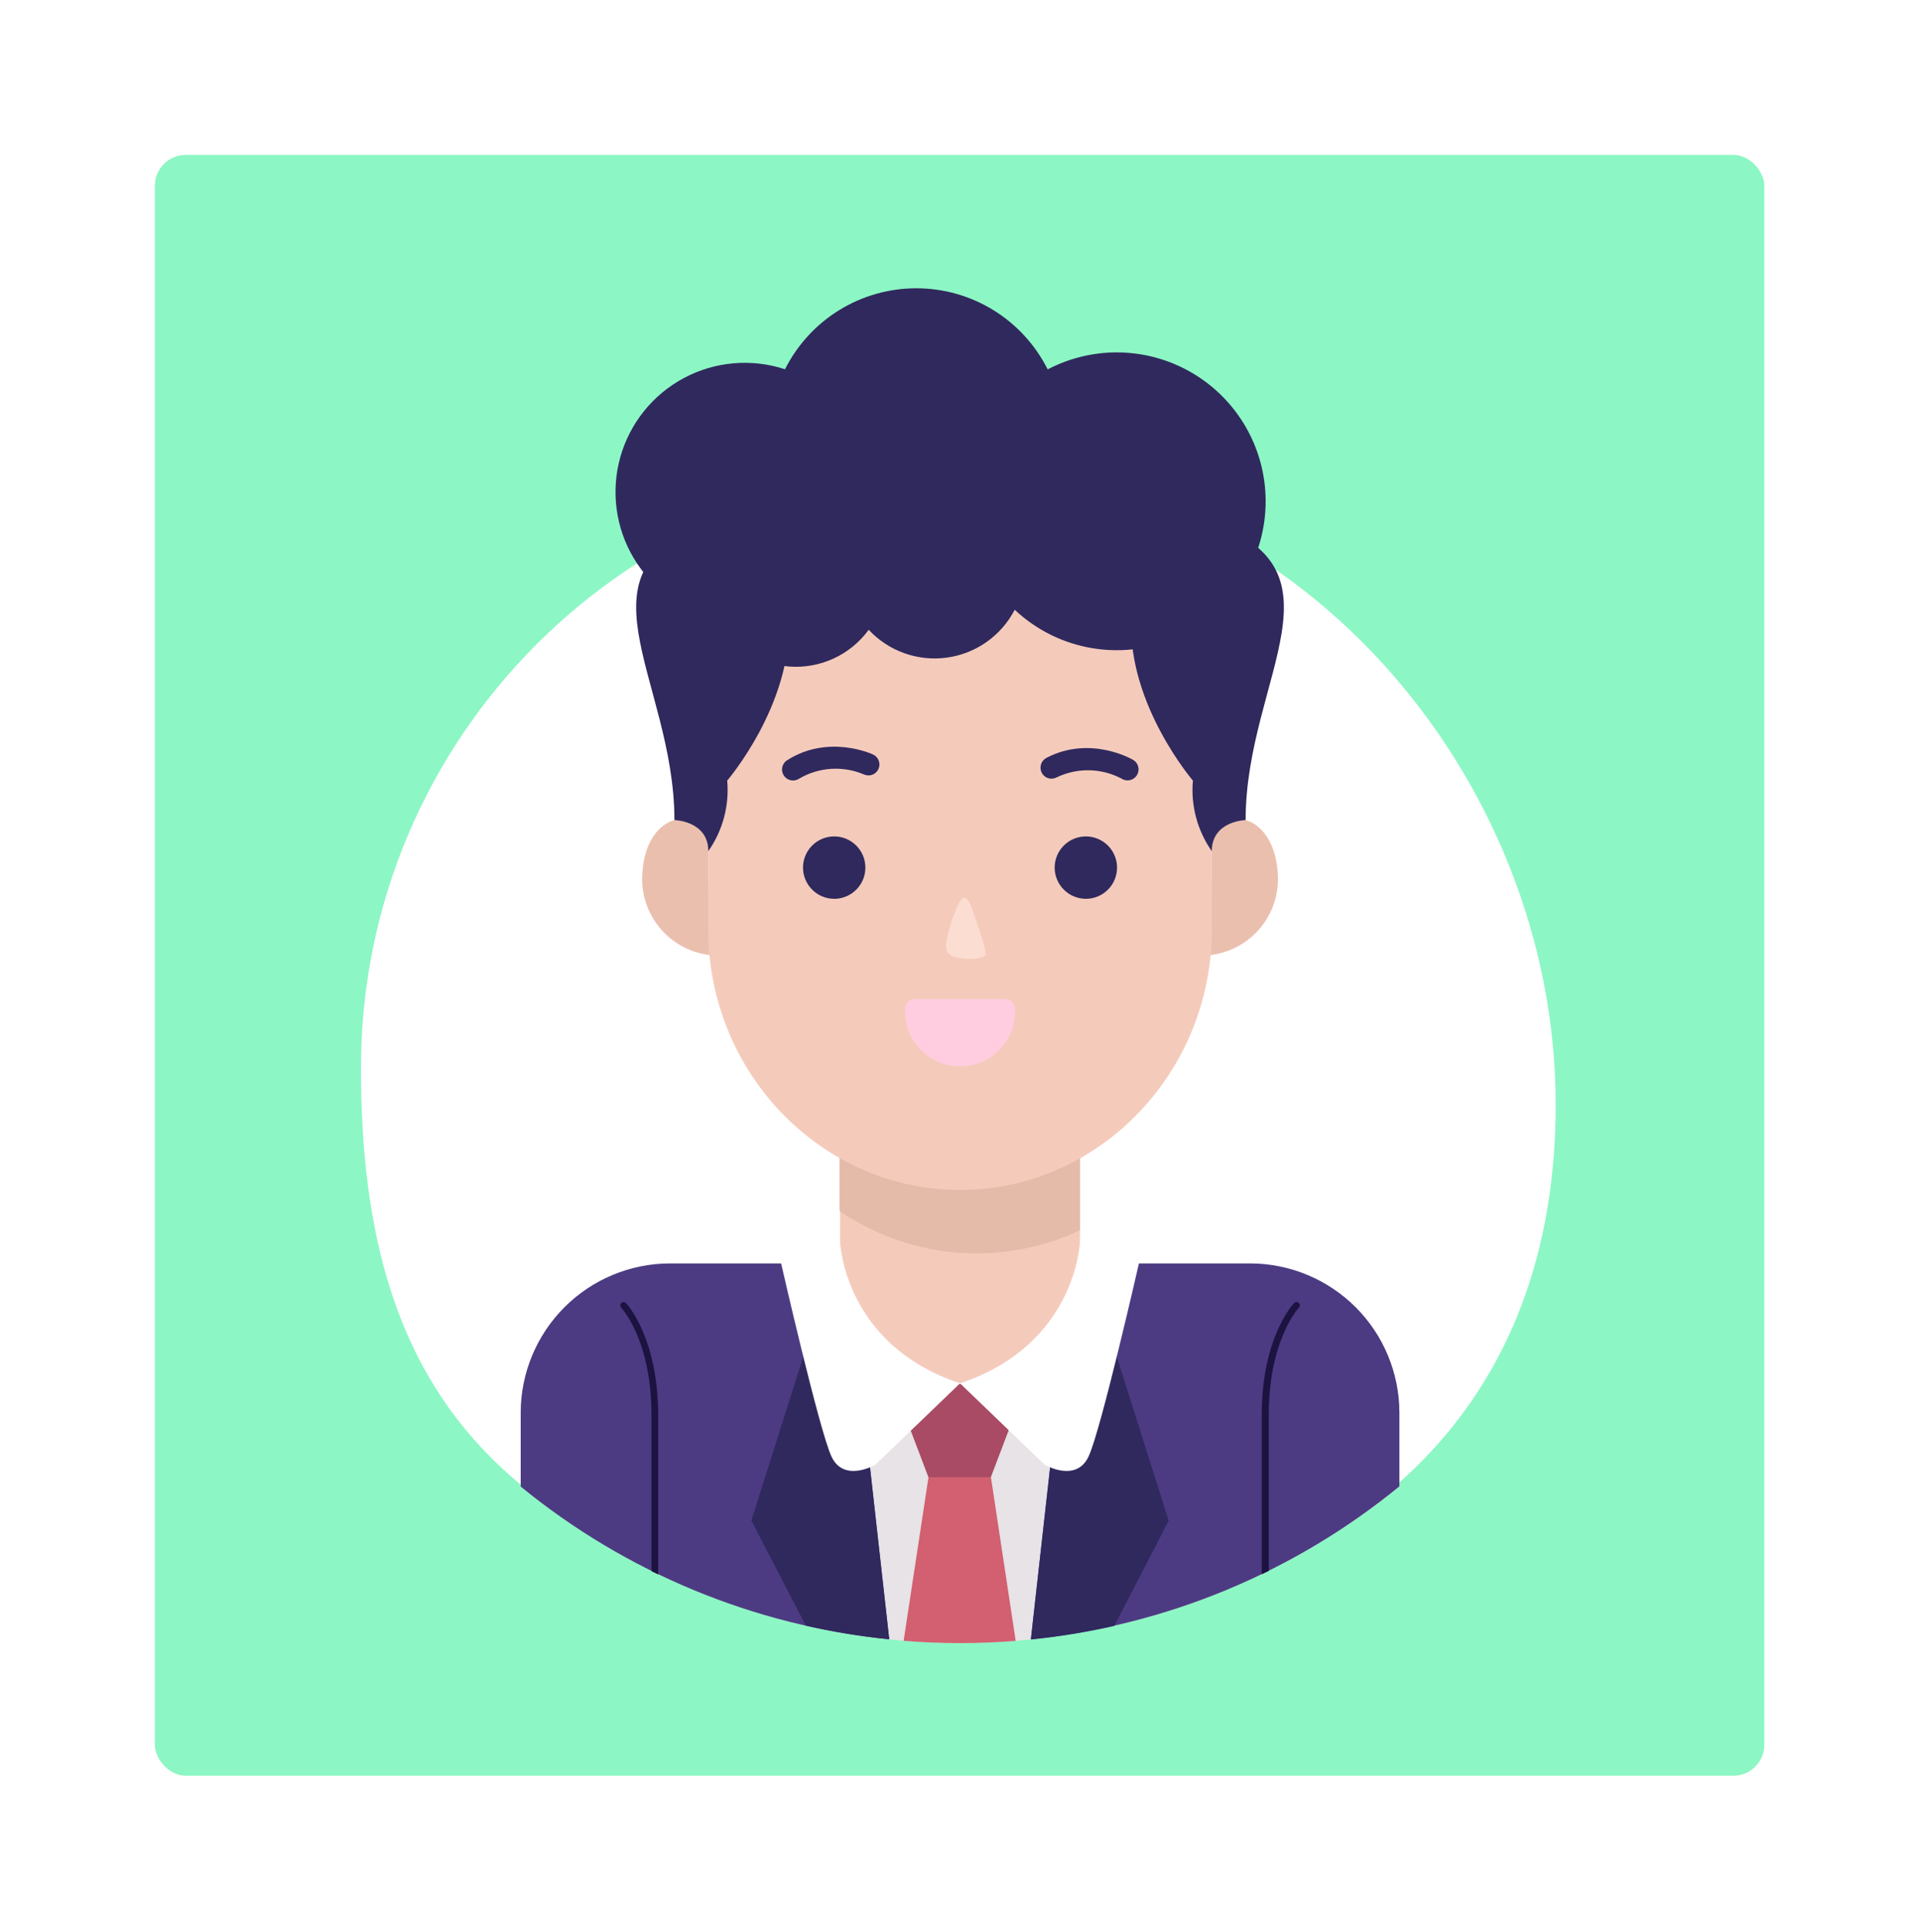 <svg width="496" height="499" viewBox="0 0 496 499" fill="none" xmlns="http://www.w3.org/2000/svg">
<g filter="url(#filter0_d)">
<rect x="20" y="20" width="415.786" height="418.62" rx="8" fill="#8CF7C4"/>
<path d="M381.885 265.297C381.885 350.773 322.221 396.289 228.911 404.364C109.583 387.766 73.246 341.353 73.246 255.876C73.246 170.4 142.538 101.108 228.014 101.108C313.49 101.108 381.885 179.821 381.885 265.297Z" fill="white"/>
<path fill-rule="evenodd" clip-rule="evenodd" d="M341.511 363.939V344.802C341.482 334.602 337.416 324.828 330.202 317.615C322.987 310.402 313.21 306.337 303.007 306.309H153.021C142.818 306.337 133.041 310.402 125.827 317.615C118.612 324.828 114.546 334.602 114.517 344.802V363.939C146.561 390.084 186.653 404.364 228.014 404.364C269.375 404.364 309.467 390.084 341.511 363.939Z" fill="#E7E3E7"/>
<path fill-rule="evenodd" clip-rule="evenodd" d="M213.438 403.781C218.233 404.164 223.101 404.365 228.023 404.365C232.946 404.365 237.649 404.164 242.389 403.8L235.99 361.515L227.914 358.617L219.856 361.515L213.438 403.781Z" fill="#D26070"/>
<path fill-rule="evenodd" clip-rule="evenodd" d="M242.954 343.125L235.972 361.515H227.896H219.837L212.855 343.125L216.355 340.136L227.896 337.366L239.454 340.136L242.954 343.125Z" fill="#A94B64"/>
<path fill-rule="evenodd" clip-rule="evenodd" d="M341.511 363.939V344.802C341.482 334.602 337.416 324.827 330.202 317.615C322.987 310.402 313.21 306.337 303.007 306.309H245.561L242.553 308.131L253.273 341.157L246.309 403.38C281.235 399.851 314.347 386.114 341.511 363.884V363.939ZM114.517 363.939V344.802C114.546 334.602 118.612 324.827 125.827 317.615C133.041 310.402 142.818 306.337 153.021 306.309H210.449L213.475 308.131L202.755 341.157L209.719 403.38C174.799 399.867 141.687 386.149 114.517 363.939Z" fill="#4C3B82"/>
<path fill-rule="evenodd" clip-rule="evenodd" d="M250.046 331.242L253.273 341.211L246.309 403.435C253.558 402.711 260.755 401.536 267.858 399.917L281.914 372.76L264.759 318.538C259.435 320.033 254.495 324.753 250.046 331.242Z" fill="#30295E"/>
<path fill-rule="evenodd" clip-rule="evenodd" d="M228.005 215.707C236.211 215.75 244.07 219.029 249.872 224.83C255.675 230.631 258.954 238.487 258.998 246.692V306.145C258.954 314.349 255.675 322.205 249.872 328.006C244.07 333.807 236.211 337.086 228.005 337.129C219.797 337.09 211.936 333.814 206.132 328.011C200.328 322.209 197.051 314.35 197.012 306.145V246.764C197.031 238.546 200.301 230.669 206.107 224.851C211.913 219.033 219.784 215.746 228.005 215.707Z" fill="#F4CBBB"/>
<path fill-rule="evenodd" clip-rule="evenodd" d="M228.005 215.707C236.211 215.75 244.07 219.029 249.872 224.83C255.675 230.631 258.954 238.487 258.998 246.692V297.724C250.629 301.674 241.489 303.722 232.235 303.721C219.622 303.695 207.308 299.885 196.885 292.785V246.764C196.904 238.524 200.191 230.628 206.024 224.806C211.858 218.984 219.762 215.712 228.005 215.707Z" fill="#E4BAA9"/>
<path fill-rule="evenodd" clip-rule="evenodd" d="M145.893 206.521C145.76 211.76 147.714 216.838 151.324 220.638C154.933 224.438 159.904 226.65 165.145 226.789H166.074C164.078 219.991 163.035 212.95 162.975 205.865V199.833C162.975 187.457 146.367 188.277 145.893 206.521Z" fill="#EBBFAE"/>
<path fill-rule="evenodd" clip-rule="evenodd" d="M310.135 206.521C310.268 211.76 308.314 216.838 304.705 220.638C301.095 224.438 296.124 226.65 290.884 226.789H289.954C291.942 219.99 292.985 212.949 293.053 205.865V199.833C293.053 187.457 309.589 188.277 310.135 206.521Z" fill="#EBBFAE"/>
<path fill-rule="evenodd" clip-rule="evenodd" d="M228.023 91.807C192.236 91.807 162.975 122.062 162.975 159.025V220.136C162.975 257.099 192.236 287.335 228.023 287.335C263.792 287.335 293.053 257.099 293.053 220.136V159.025C293.053 122.062 263.792 91.807 228.023 91.807Z" fill="#F4CBBB"/>
<path fill-rule="evenodd" clip-rule="evenodd" d="M231.359 215.398C232.617 219.043 234.823 225.477 234.641 226.497C234.368 227.901 226.875 228.32 224.906 226.115C223.593 224.675 225.234 219.298 226.638 215.708C228.588 210.732 229.664 210.477 231.359 215.398Z" fill="#FBDDD2"/>
<path fill-rule="evenodd" clip-rule="evenodd" d="M205.526 174.863C205.865 175.016 206.17 175.235 206.425 175.506C206.679 175.777 206.877 176.096 207.009 176.443C207.14 176.791 207.201 177.161 207.189 177.533C207.177 177.904 207.092 178.27 206.939 178.609C206.786 178.947 206.567 179.252 206.296 179.507C206.025 179.761 205.706 179.959 205.358 180.091C205.011 180.222 204.64 180.283 204.269 180.271C203.897 180.259 203.531 180.174 203.193 180.021C200.513 178.88 197.603 178.383 194.697 178.57C191.79 178.757 188.968 179.622 186.457 181.096C186.141 181.309 185.785 181.456 185.411 181.528C185.037 181.601 184.653 181.598 184.28 181.519C183.908 181.44 183.555 181.287 183.242 181.069C182.93 180.851 182.664 180.573 182.462 180.251C182.259 179.928 182.123 179.569 182.062 179.193C182.001 178.817 182.016 178.433 182.107 178.063C182.197 177.693 182.361 177.345 182.588 177.039C182.815 176.734 183.102 176.477 183.43 176.285C194.205 169.505 205.508 174.845 205.526 174.863Z" fill="#30295E"/>
<path fill-rule="evenodd" clip-rule="evenodd" d="M272.47 176.121C272.826 176.284 273.144 176.519 273.405 176.812C273.666 177.104 273.863 177.447 273.985 177.819C274.107 178.191 274.151 178.584 274.113 178.974C274.076 179.364 273.959 179.742 273.769 180.084C273.579 180.426 273.32 180.726 273.009 180.963C272.698 181.201 272.341 181.372 271.96 181.465C271.58 181.559 271.184 181.572 270.798 181.506C270.412 181.439 270.044 181.293 269.717 181.078C267.139 179.722 264.279 178.989 261.366 178.938C258.453 178.888 255.569 179.521 252.945 180.786C252.615 180.96 252.254 181.067 251.882 181.101C251.51 181.135 251.136 181.094 250.78 180.982C250.424 180.871 250.094 180.689 249.808 180.449C249.523 180.209 249.288 179.915 249.116 179.584C248.769 178.913 248.701 178.133 248.926 177.413C249.152 176.693 249.652 176.091 250.32 175.738C261.623 169.833 272.434 176.102 272.47 176.121Z" fill="#30295E"/>
<path fill-rule="evenodd" clip-rule="evenodd" d="M301.786 191.795C301.786 191.795 293.053 191.995 293.053 199.833C289.321 194.525 287.59 188.068 288.167 181.607C288.167 181.607 271.486 162.159 272.251 140.434C273.017 118.709 289.917 114.079 289.917 114.079C330.554 125.945 301.786 154.705 301.786 191.795Z" fill="#30295E"/>
<path fill-rule="evenodd" clip-rule="evenodd" d="M154.224 191.795C154.224 191.795 162.975 191.995 162.975 199.833C166.707 194.525 168.438 188.068 167.861 181.607C167.861 181.607 184.542 162.159 183.777 140.434C183.011 118.709 166.093 114.079 166.093 114.079C125.456 125.945 154.224 154.705 154.224 191.795Z" fill="#30295E"/>
<path fill-rule="evenodd" clip-rule="evenodd" d="M250.611 75.422C256.866 72.139 263.904 70.642 270.954 71.094C278.004 71.546 284.793 73.93 290.577 77.985C296.361 82.039 300.917 87.608 303.744 94.08C306.572 100.552 307.562 107.678 306.606 114.675C305.65 121.673 302.785 128.272 298.325 133.749C293.866 139.226 287.984 143.37 281.324 145.726C274.664 148.082 267.484 148.559 260.571 147.104C253.658 145.65 247.279 142.321 242.134 137.482C240.417 140.794 237.93 143.645 234.882 145.796C231.833 147.947 228.312 149.334 224.616 149.841C220.919 150.349 217.155 149.961 213.639 148.711C210.124 147.461 206.96 145.385 204.414 142.658C202.072 145.865 198.948 148.42 195.339 150.08C191.731 151.741 187.758 152.451 183.798 152.144C179.837 151.837 176.021 150.524 172.712 148.327C169.403 146.131 166.71 143.125 164.889 139.596C160.494 138.583 156.35 136.69 152.707 134.031C149.064 131.372 145.997 128.003 143.693 124.126C141.389 120.25 139.894 115.947 139.299 111.477C138.705 107.007 139.022 102.463 140.233 98.119C141.444 93.775 143.523 89.722 146.344 86.204C149.165 82.685 152.671 79.775 156.648 77.649C160.626 75.522 164.993 74.224 169.486 73.832C173.98 73.44 178.506 73.962 182.792 75.368C185.951 69.081 190.796 63.795 196.785 60.102C202.775 56.409 209.674 54.453 216.711 54.453C223.748 54.453 230.647 56.409 236.637 60.102C242.626 63.795 247.471 69.081 250.63 75.368L250.611 75.422Z" fill="#30295E"/>
<path fill-rule="evenodd" clip-rule="evenodd" d="M228.005 337.275L249.882 358.307C249.882 358.307 257.995 363.064 261.222 356.157C264.449 349.249 274.239 306.218 274.239 306.218L258.998 300.567C258.998 300.567 258.232 327.214 228.005 337.275Z" fill="white"/>
<path fill-rule="evenodd" clip-rule="evenodd" d="M314.292 316.552C314.369 316.468 314.461 316.4 314.564 316.352C314.667 316.304 314.778 316.277 314.891 316.271C315.005 316.266 315.118 316.284 315.225 316.322C315.332 316.361 315.43 316.42 315.514 316.497C315.597 316.574 315.665 316.666 315.713 316.769C315.761 316.872 315.789 316.983 315.794 317.096C315.799 317.21 315.782 317.323 315.743 317.43C315.704 317.536 315.645 317.634 315.568 317.718C315.568 317.718 307.765 325.902 307.765 345.458V385.719L305.942 386.576V345.458C305.942 325.209 314.274 316.57 314.292 316.552Z" fill="#1C1341"/>
<path fill-rule="evenodd" clip-rule="evenodd" d="M205.982 331.242L202.755 341.157L209.719 403.38C202.47 402.657 195.273 401.482 188.17 399.863L174.096 372.706L191.27 318.484C196.557 320.033 201.534 324.753 205.982 331.242Z" fill="#30295E"/>
<path fill-rule="evenodd" clip-rule="evenodd" d="M228.005 337.275L206.128 358.307C206.128 358.307 197.997 363.064 194.788 356.157C191.58 349.249 181.771 306.218 181.771 306.218L197.012 300.567C197.012 300.567 197.796 327.214 228.005 337.275Z" fill="white"/>
<path fill-rule="evenodd" clip-rule="evenodd" d="M141.718 316.552C141.639 316.468 141.545 316.402 141.44 316.357C141.335 316.311 141.221 316.288 141.107 316.288C140.993 316.288 140.879 316.311 140.774 316.357C140.669 316.402 140.575 316.468 140.496 316.552C140.415 316.631 140.351 316.726 140.307 316.831C140.263 316.936 140.24 317.049 140.24 317.162C140.24 317.276 140.263 317.388 140.307 317.493C140.351 317.598 140.415 317.693 140.496 317.773C140.496 317.773 148.299 325.956 148.299 345.513V385.774L150.031 386.63V345.458C149.995 325.209 141.754 316.57 141.718 316.552Z" fill="#1C1341"/>
<path fill-rule="evenodd" clip-rule="evenodd" d="M195.499 212.135C197.093 212.135 198.651 211.663 199.976 210.777C201.301 209.892 202.334 208.634 202.944 207.162C203.554 205.69 203.713 204.07 203.402 202.508C203.091 200.945 202.324 199.509 201.197 198.383C200.07 197.256 198.634 196.489 197.071 196.178C195.508 195.867 193.888 196.027 192.415 196.637C190.943 197.246 189.685 198.279 188.799 199.604C187.914 200.928 187.441 202.486 187.441 204.079C187.446 206.214 188.296 208.26 189.807 209.77C191.317 211.28 193.364 212.13 195.499 212.135Z" fill="#30295E"/>
<path fill-rule="evenodd" clip-rule="evenodd" d="M260.511 212.135C262.104 212.135 263.662 211.663 264.988 210.777C266.313 209.892 267.346 208.634 267.955 207.162C268.565 205.69 268.725 204.07 268.414 202.508C268.103 200.945 267.336 199.509 266.209 198.383C265.082 197.256 263.646 196.489 262.083 196.178C260.52 195.867 258.9 196.027 257.427 196.637C255.955 197.246 254.696 198.279 253.811 199.604C252.925 200.928 252.453 202.486 252.453 204.079C252.458 206.214 253.308 208.26 254.818 209.77C256.328 211.28 258.375 212.13 260.511 212.135Z" fill="#30295E"/>
<path fill-rule="evenodd" clip-rule="evenodd" d="M242.243 240.659C242.312 242.57 241.994 244.475 241.31 246.26C240.626 248.046 239.589 249.676 238.261 251.052C236.933 252.428 235.341 253.522 233.58 254.27C231.82 255.017 229.927 255.403 228.014 255.403C226.101 255.403 224.208 255.017 222.448 254.27C220.687 253.522 219.096 252.428 217.767 251.052C216.439 249.676 215.402 248.046 214.718 246.26C214.034 244.475 213.716 242.57 213.785 240.659C213.79 239.966 214.068 239.303 214.56 238.815C215.052 238.326 215.717 238.052 216.41 238.052H239.618C240.311 238.052 240.976 238.326 241.468 238.815C241.96 239.303 242.239 239.966 242.243 240.659Z" fill="#FFCCE0"/>
</g>
<defs>
<filter id="filter0_d" x="0" y="0" width="495.786" height="498.62" filterUnits="userSpaceOnUse" color-interpolation-filters="sRGB">
<feFlood flood-opacity="0" result="BackgroundImageFix"/>
<feColorMatrix in="SourceAlpha" type="matrix" values="0 0 0 0 0 0 0 0 0 0 0 0 0 0 0 0 0 0 127 0" result="hardAlpha"/>
<feOffset dx="20" dy="20"/>
<feGaussianBlur stdDeviation="20"/>
<feColorMatrix type="matrix" values="0 0 0 0 0.98 0 0 0 0 0.553 0 0 0 0 0.722 0 0 0 0.15 0"/>
<feBlend mode="normal" in2="BackgroundImageFix" result="effect1_dropShadow"/>
<feBlend mode="normal" in="SourceGraphic" in2="effect1_dropShadow" result="shape"/>
</filter>
</defs>
</svg>
